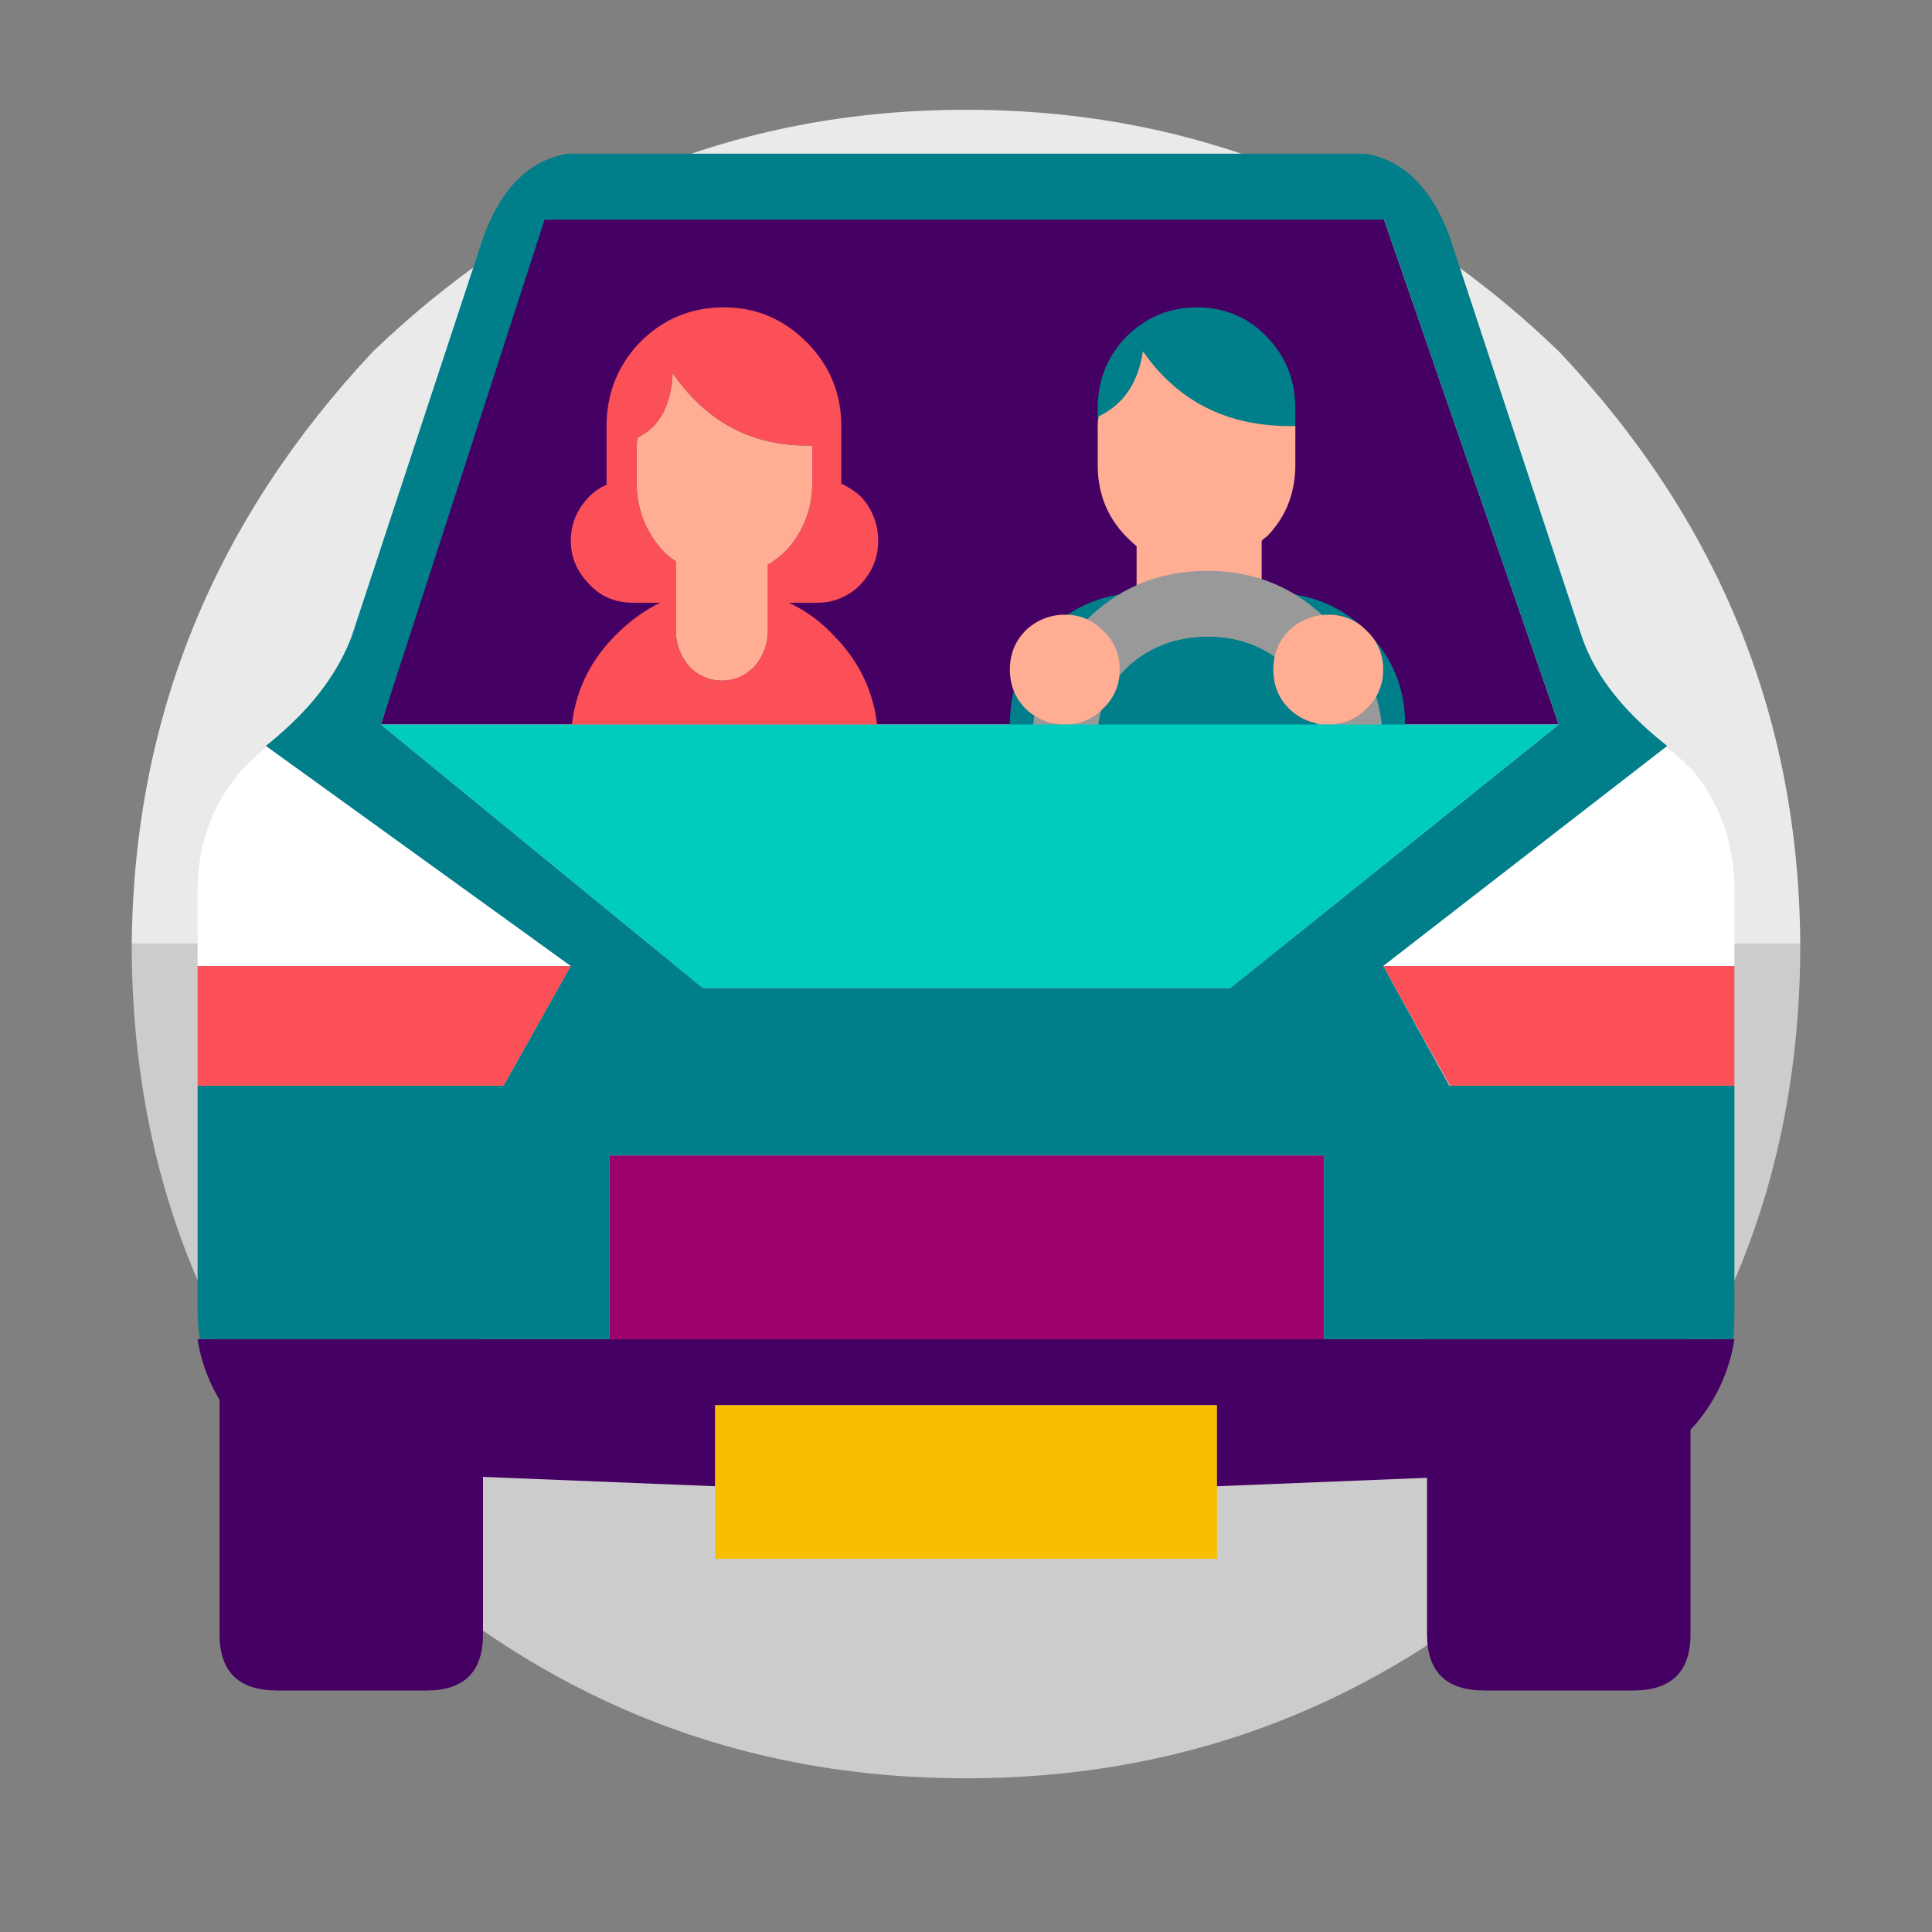<svg xmlns="http://www.w3.org/2000/svg" width="88" height="88" fill="none" viewBox="0 0 88 88"><rect x="0" y="0" width="88" height="88" fill="#808080" stroke="none"/><path fill="#EAEAEA" fill-rule="evenodd" d="M17 16C9.825 23.644 6.1 32.568 6 43h76c-0.067-10.432-3.775-19.356-11-27C63.461 8.743 54.502 5 44 5 33.531 5 24.59 8.743 17 16z" clip-rule="evenodd"/><path fill="#CCC" fill-rule="evenodd" d="M6 43c0 10.755 3.725 19.631 11 27 0.81 0.643 1.482 1.259 2 2 7.166 5.941 15.437 9 25 9s17.85-3.059 25-9c0.535-0.741 1.205-1.357 2-2 7.293-7.369 11-16.245 11-27H6z" clip-rule="evenodd"/><path fill="#450064" fill-rule="evenodd" d="M22 59.557C22 57.852 21.142 57 19.425 57h-6.798C10.875 57 10 57.852 10 59.557v14.885C10 76.148 10.876 77 12.627 77h6.798C21.142 77 22 76.148 22 74.442V59.558zM77 59.557C77 57.852 76.128 57 74.385 57h-6.77C65.872 57 65 57.852 65 59.557v14.885C65 76.148 65.872 77 67.615 77h6.77C76.128 77 77 76.148 77 74.442V59.558zM24.365 10l-7.012 23H71L63.04 10H24.365z" clip-rule="evenodd"/><path fill="#FB5058" fill-rule="evenodd" d="M37 21.963c0 1.183-0.386 2.211-1.157 3.082a4.88 4.88 0 0 1-0.867 0.679V28.7a2.497 2.497 0 0 1-0.627 1.672C33.931 30.791 33.45 31 32.904 31a2.039 2.039 0 0 1-1.494-0.627 2.497 2.497 0 0 1-0.627-1.672v-3.134a2.985 2.985 0 0 1-0.626-0.522C29.386 24.175 29 23.146 29 21.963v-1.62a1.816 1.816 0 0 1 0.048-0.418c0.996-0.486 1.526-1.462 1.59-2.925 1.574 2.264 3.695 3.361 6.362 3.291v1.672zm-0.258-6.377C35.689 14.529 34.434 14 32.975 14c-1.494 0-2.767 0.529-3.819 1.586-1.018 1.057-1.527 2.336-1.527 3.836v2.66a2.494 2.494 0 0 0-0.764 0.511C26.288 23.173 26 23.855 26 24.64c0 0.75 0.288 1.415 0.866 1.995 0.509 0.546 1.17 0.819 1.985 0.819h1.222c-0.713 0.34-1.392 0.835-2.037 1.483C26.678 30.301 26 31.954 26 33.898V34h14v-0.102c0-1.944-0.68-3.597-2.036-4.962a6.513 6.513 0 0 0-2.037-1.483H37.2a2.7 2.7 0 0 0 1.985-0.819C39.728 26.054 40 25.39 40 24.64a2.897 2.897 0 0 0-0.815-2.046 3.431 3.431 0 0 0-0.865-0.562v-2.609c0-1.5-0.526-2.779-1.578-3.836z" clip-rule="evenodd"/><path fill="#FFAD93" fill-rule="evenodd" d="M37 20.291c-2.667 0.07-4.788-1.027-6.361-3.291-0.065 1.463-0.595 2.438-1.59 2.925A1.816 1.816 0 0 0 29 20.343v1.62c0 1.183 0.386 2.211 1.157 3.082a2.985 2.985 0 0 0 0.626 0.522v3.134a2.499 2.499 0 0 0 0.627 1.672A2.039 2.039 0 0 0 32.904 31c0.545 0 1.027-0.209 1.445-0.627a2.499 2.499 0 0 0 0.627-1.672v-2.977a4.88 4.88 0 0 0 0.867-0.68C36.614 24.175 37 23.147 37 21.964V20.29z" clip-rule="evenodd"/><path fill="#007E8A" fill-rule="evenodd" d="M50 19.551c1.123-0.528 1.797-1.52 2.021-2.974 1.637 2.347 3.962 3.487 6.979 3.42V18.61c0-1.29-0.433-2.38-1.3-3.272C56.834 14.446 55.776 14 54.524 14c-1.251 0-2.327 0.446-3.224 1.338-0.867 0.892-1.3 1.983-1.3 3.272v0.941zM52.033 27c-1.681 0-3.115 0.576-4.302 1.725C46.577 29.908 46 31.321 46 32.965V34h18v-1.035c0-1.644-0.593-3.057-1.78-4.24-1.088-1.084-2.44-1.659-4.055-1.725h-6.132z" clip-rule="evenodd"/><path fill="#FFAD93" fill-rule="evenodd" d="M50.048 18.96A2.61 2.61 0 0 0 50 19.453v1.726c0 1.283 0.43 2.368 1.293 3.256a6.101 6.101 0 0 0 0.478 0.444V27h5.697v-2.368a1.593 1.593 0 0 1 0.24-0.197C58.568 23.547 59 22.462 59 21.179v-1.775c-3 0.066-5.314-1.069-6.941-3.404-0.224 1.446-0.894 2.433-2.011 2.96z" clip-rule="evenodd"/><path fill="#999" fill-rule="evenodd" d="M50 33.524c0-1.251 0.481-2.326 1.444-3.225C52.442 29.433 53.636 29 55.027 29c1.355 0 2.531 0.433 3.53 1.3C59.518 31.197 60 32.273 60 33.523c0 1.22-0.481 2.277-1.444 3.176-0.998 0.867-2.174 1.3-3.53 1.3-1.39 0-2.584-0.433-3.582-1.3C50.48 35.801 50 34.744 50 33.524zm-3 0.501c0 2.202 0.782 4.064 2.344 5.588C50.873 41.205 52.758 42 55 42c2.208 0 4.076-0.795 5.605-2.387C62.202 38.089 63 36.227 63 34.025c0-2.234-0.798-4.114-2.395-5.638C59.076 26.795 57.208 26 55 26c-2.242 0-4.127 0.795-5.656 2.387C47.782 29.911 47 31.791 47 34.025z" clip-rule="evenodd"/><path fill="#FFAD93" fill-rule="evenodd" d="M46 30.5c0 0.705 0.238 1.298 0.714 1.779A2.543 2.543 0 0 0 48.524 33a2.327 2.327 0 0 0 1.714-0.721A2.354 2.354 0 0 0 51 30.5a2.354 2.354 0 0 0-0.762-1.779A2.327 2.327 0 0 0 48.524 28a2.543 2.543 0 0 0-1.81 0.721C46.238 29.201 46 29.795 46 30.5zM58 30.5c0 0.705 0.238 1.298 0.714 1.779A2.543 2.543 0 0 0 60.524 33a2.327 2.327 0 0 0 1.714-0.721A2.354 2.354 0 0 0 63 30.5a2.354 2.354 0 0 0-0.762-1.779A2.327 2.327 0 0 0 60.524 28a2.543 2.543 0 0 0-1.81 0.721C58.238 29.201 58 29.795 58 30.5z" clip-rule="evenodd"/><path fill="#FABE00" fill-rule="evenodd" d="M55.432 67.696V64H32.568v7h22.864v-3.304z" clip-rule="evenodd"/><path fill="#9B006C" fill-rule="evenodd" d="M27.754 61h32.553v-8.37H27.754V61z" clip-rule="evenodd"/><path fill="#450064" fill-rule="evenodd" d="M79 61H9a7.568 7.568 0 0 0 1.809 3.857C12.015 66.286 13.506 67 15.281 67l17.287 0.696V64h22.864v3.696L72.72 67c1.741 0 3.249-0.714 4.522-2.143A7.78 7.78 0 0 0 79 61z" clip-rule="evenodd"/><path fill="#FB5058" fill-rule="evenodd" d="M79 44H63l3.05 5.454H79V44zm-53 0H9v5.454h13.94L26 44z" clip-rule="evenodd"/><path fill="#fff" fill-rule="evenodd" d="M9 44h17L12.194 34a7.952 7.952 0 0 0-1.236 1.144C9.652 36.67 9 38.478 9 40.567V44zm70 0v-3.433c0-2.09-0.618-3.897-1.855-5.423A10.218 10.218 0 0 0 75.858 34L63 44h16z" clip-rule="evenodd"/><path fill="#007E8A" fill-rule="evenodd" d="M32.011 45L17.352 33l7.456-23H63.04L71 33 56.04 45H32.01zM22.59 9.521a10.161 10.161 0 0 0-0.552 1.21L16.02 28.983c-0.685 1.815-1.973 3.446-3.911 4.992L26 44l-3.06 5.454H9v10.134A9.31 9.31 0 0 0 9.1 61h18.654v-8.37h32.552V61H78.95A18.754 18.754 0 0 0 79 59.588V49.454H66.013L63 44l12.941-10.025c-1.972-1.546-3.26-3.177-3.86-4.891-0.034-0.034-6.068-18.353-6.068-18.353a9.99 9.99 0 0 0-0.552-1.21c-0.835-1.48-1.938-2.32-3.31-2.521H25.849c-1.404 0.252-2.457 1.076-3.26 2.521z" clip-rule="evenodd"/><path fill="#00CCBE" fill-rule="evenodd" d="M32.011 45H56.04L71 33H17.354L32.01 45z" clip-rule="evenodd"/></svg>